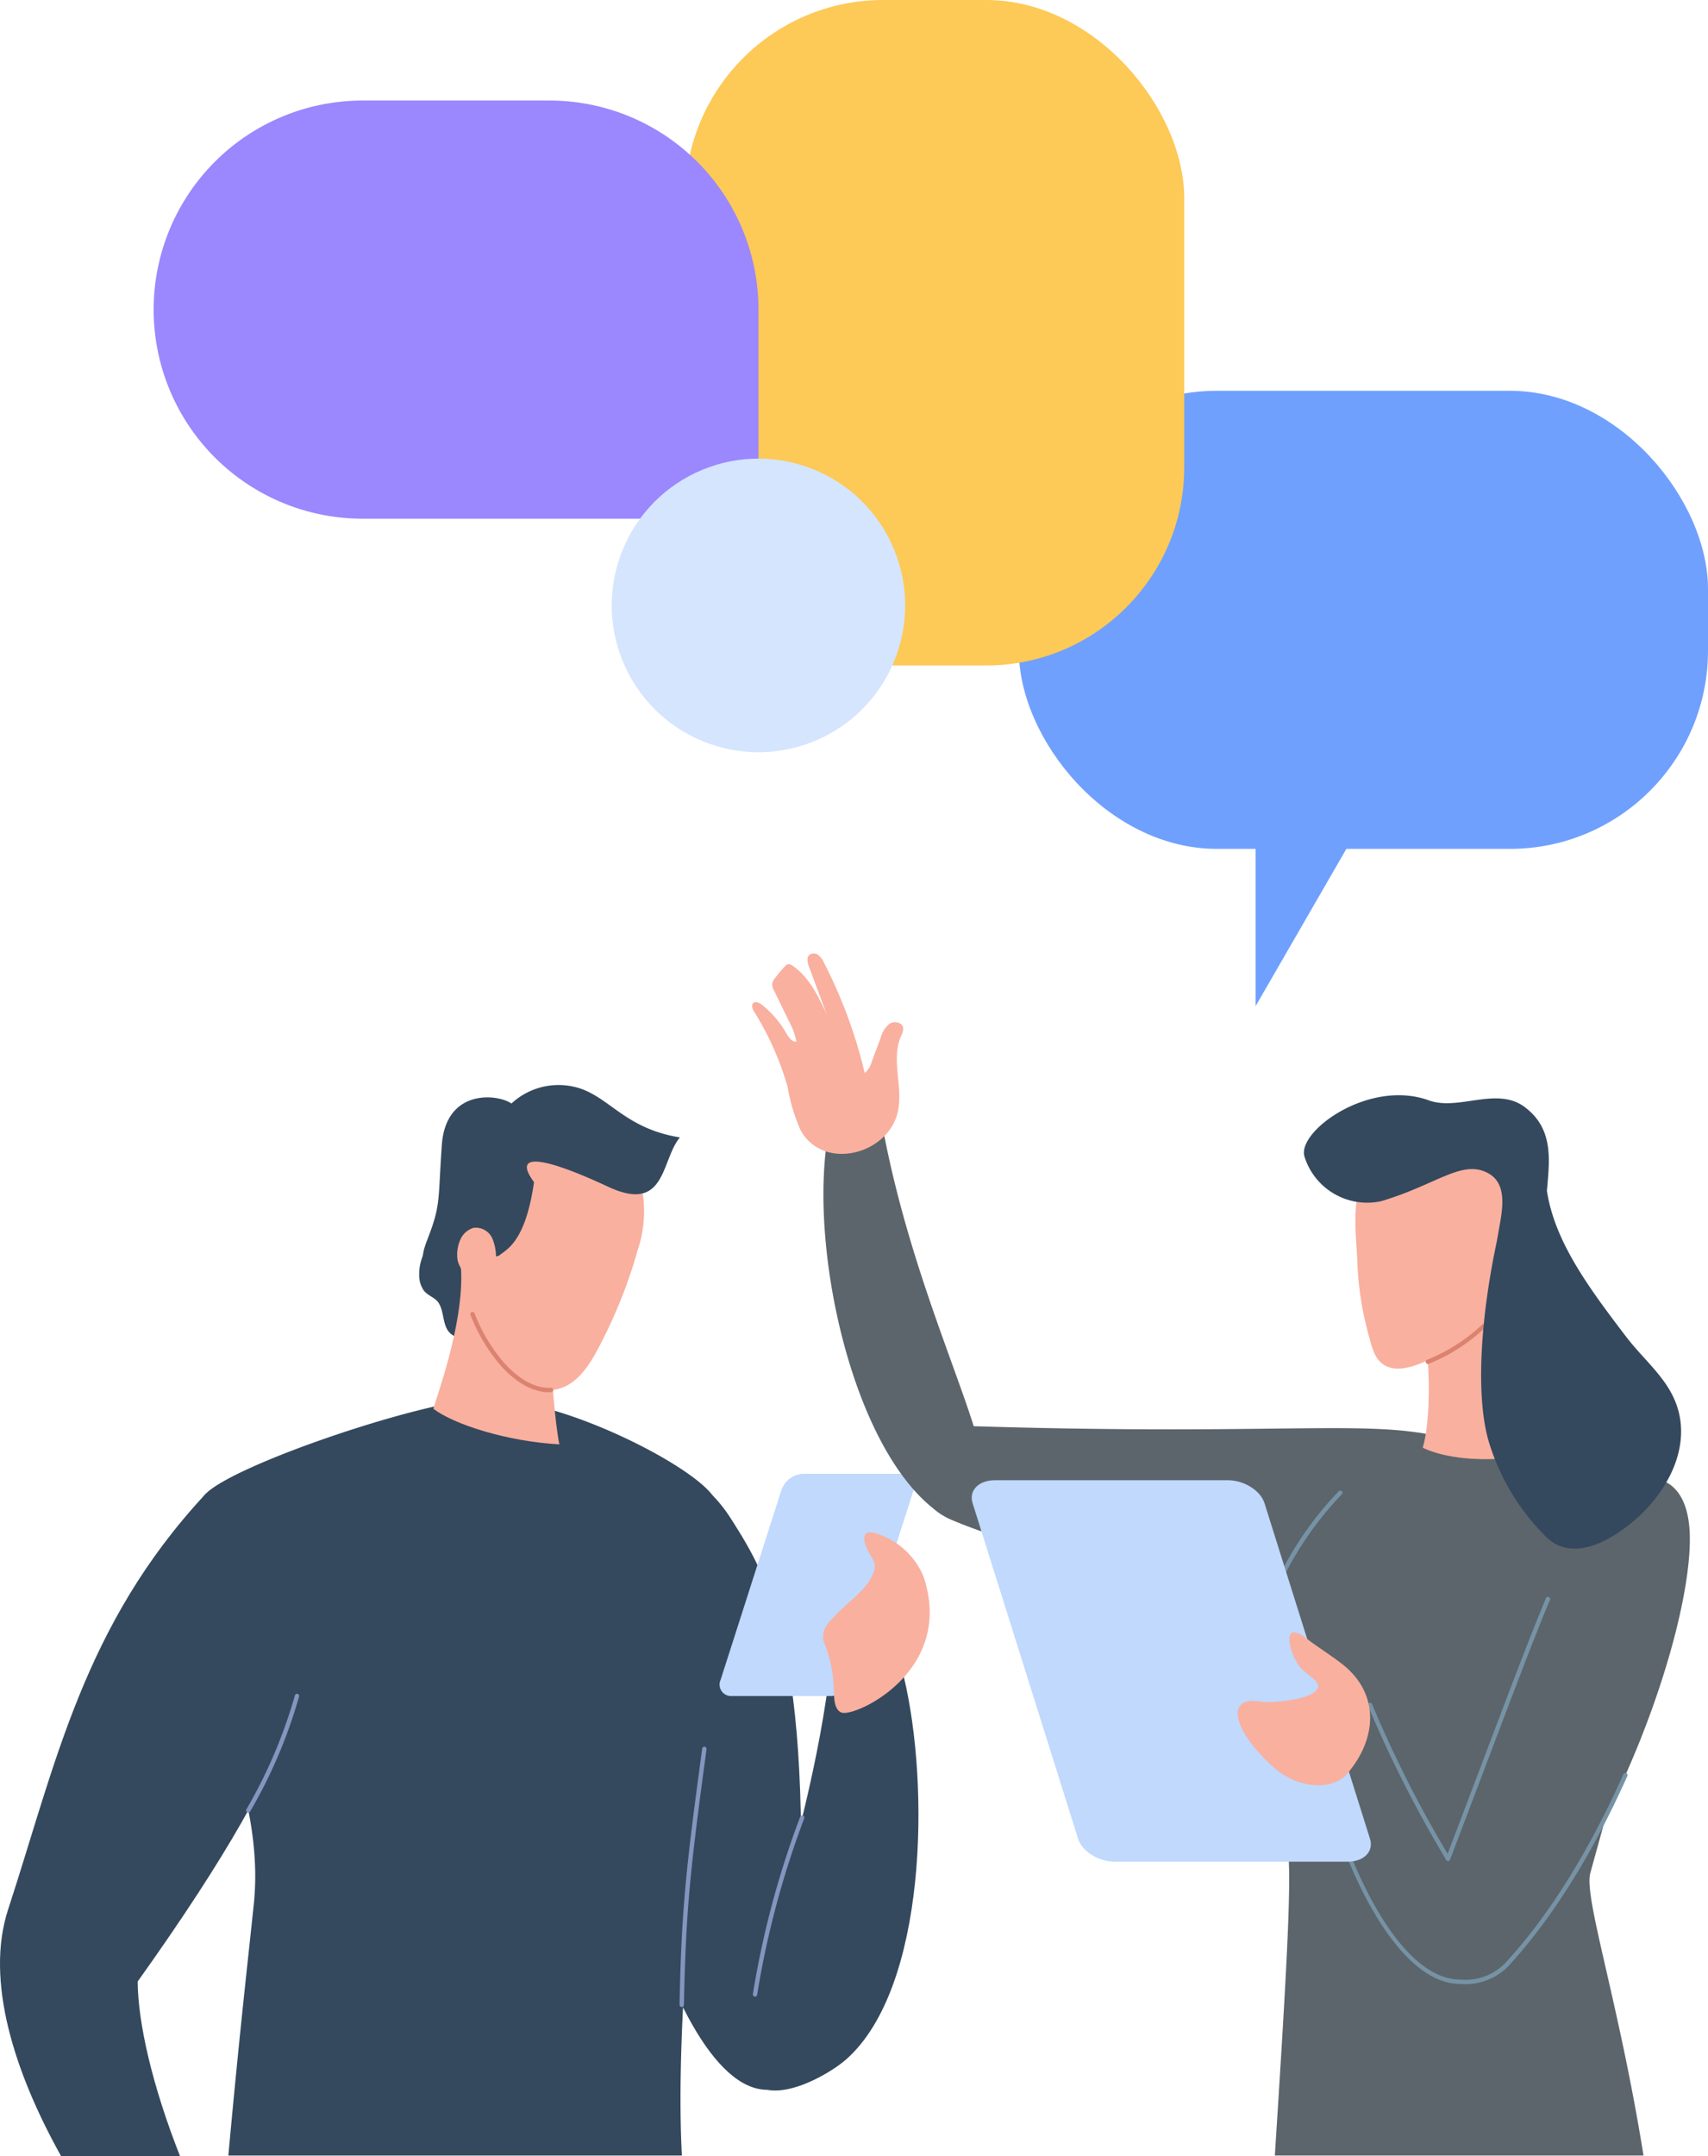 <svg id="Grupo_16493" data-name="Grupo 16493" xmlns="http://www.w3.org/2000/svg" width="206.544" height="260.604" viewBox="0 0 206.544 260.604">
  <g id="Grupo_16486" data-name="Grupo 16486" transform="translate(0 131.133)">
    <g id="Grupo_16483" data-name="Grupo 16483" transform="translate(0 37.929)">
      <path id="Trazado_27386" data-name="Trazado 27386" d="M1042.714,408.995c7.379-8.753,12.63-4.021,15.456.4,4.918,7.7,10.222,16.851,7.919,58.487-.238,3.646-1.524,6.073-3.542,10.51C1049.7,478.394,1038.833,430.254,1042.714,408.995Z" transform="translate(-969.758 -394.878)" fill="#34495e"/>
      <path id="Trazado_27387" data-name="Trazado 27387" d="M955.769,447.621c1.449-13.834-6.532-25.968-7.649-39.568a17.244,17.244,0,0,1,1.479-9.584c1.786-3.369,26.953-11.943,34.26-11.943,9.464,0,25.371,8.269,27.568,11.943,3.134,5.241-5.335,52.533-3.887,79.514H952.693C954.067,462.985,954.926,455.667,955.769,447.621Z" transform="translate(-925.08 -386.526)" fill="#34495e"/>
      <path id="Trazado_27388" data-name="Trazado 27388" d="M1086.481,440.085c.214-1.9-.147-7.346,2.333-7.853,3.749-.767,5.956,7.428,6.479,9.615,3.166,13.245,2.767,37.574-6.939,46.212-2.164,1.926-8.946,5.786-11.623,2.534C1073.275,486.395,1083.781,464.049,1086.481,440.085Z" transform="translate(-985.994 -408.249)" fill="#34495e"/>
      <path id="Trazado_27389" data-name="Trazado 27389" d="M905.24,457.609c5.741-17.532,9.1-34.334,23.819-50.155,7.194-5.19,11.987,7.172,11.984,12.421,0,8.848,2.068,15.308-20.135,46.443.035,5.076,1.8,12.693,5.126,21.115H911.654C906.021,477.349,902.421,466.22,905.24,457.609Z" transform="translate(-904.259 -395.891)" fill="#34495e"/>
      <path id="Trazado_27390" data-name="Trazado 27390" d="M1071.765,430.675H1083.8a2.954,2.954,0,0,0,2.607-1.974l7.347-22.916a1.391,1.391,0,0,0-1.341-1.975h-12.038a2.954,2.954,0,0,0-2.607,1.975l-7.347,22.916A1.39,1.39,0,0,0,1071.765,430.675Z" transform="translate(-983.275 -394.75)" fill="#c0d9fd"/>
      <path id="Trazado_27391" data-name="Trazado 27391" d="M1106.27,422.6a9.114,9.114,0,0,0-5.924-5.218c-1.672-.481-1.287,1.222-.757,2.185.486.881,1.068,1.445.68,2.53-.774,2.164-2.99,3.507-4.479,5.087-.985,1.047-1.792,1.655-1.616,3.2a16.114,16.114,0,0,1,1.269,5.987c.036.817,0,2.375.932,2.716C1098.018,439.7,1110.172,434.057,1106.27,422.6Z" transform="translate(-994.612 -401.17)" fill="#f9b09f"/>
      <g id="Grupo_16480" data-name="Grupo 16480" transform="translate(29.764 35.662)">
        <path id="Trazado_27392" data-name="Trazado 27392" d="M961.3,468.9a.262.262,0,0,0,.229-.134,60.114,60.114,0,0,0,5.91-13.875.262.262,0,1,0-.506-.133,59.651,59.651,0,0,1-5.861,13.753.262.262,0,0,0,.229.39Z" transform="translate(-961.04 -454.559)" fill="#8695bf"/>
      </g>
      <g id="Grupo_16481" data-name="Grupo 16481" transform="translate(82.181 42.052)">
        <path id="Trazado_27393" data-name="Trazado 27393" d="M1061.3,498.2a.263.263,0,0,0,.262-.257c.223-11.822.877-17.17,2.733-30.894a.261.261,0,0,0-.224-.295.257.257,0,0,0-.3.224c-1.86,13.746-2.514,19.1-2.738,30.954a.262.262,0,0,0,.257.267Z" transform="translate(-1061.037 -466.75)" fill="#8695bf"/>
      </g>
      <g id="Grupo_16482" data-name="Grupo 16482" transform="translate(91.041 50.365)">
        <path id="Trazado_27394" data-name="Trazado 27394" d="M1078.2,504.49a.262.262,0,0,0,.259-.225,109.64,109.64,0,0,1,5.69-21.308.262.262,0,1,0-.493-.177,110.093,110.093,0,0,0-5.715,21.41.262.262,0,0,0,.223.3Z" transform="translate(-1077.939 -482.608)" fill="#8695bf"/>
      </g>
    </g>
    <g id="Grupo_16485" data-name="Grupo 16485" transform="translate(50.694)">
      <path id="Trazado_27395" data-name="Trazado 27395" d="M1005.6,330.833a23.664,23.664,0,0,1-2.624,8.98c-.955,1.566-2.05,3.252-2.006,5.153a3.191,3.191,0,0,0,.564,1.968c.5.638,1.333.8,1.781,1.486.7,1.068.435,2.7,1.369,3.633.74.738,1.883.585,2.851.461,2.118-.271,3-1.8,2.941-3.848a26.534,26.534,0,0,0-.679-3.555,10.742,10.742,0,0,1,.416-4.346c.427-1.817-.026-4.294-1.965-5.137C1007.363,335.244,1006.464,330.291,1005.6,330.833Z" transform="translate(-1000.969 -322.079)" fill="#34495e"/>
      <path id="Trazado_27396" data-name="Trazado 27396" d="M1017.72,354.831l-10.123.862c.4,6.909-3.29,16.341-3.332,16.972,2.573,1.915,8.885,3.922,15.22,4.289C1018.5,372.121,1017.783,355.281,1017.72,354.831Z" transform="translate(-1002.538 -333.517)" fill="#f9b09f"/>
      <path id="Trazado_27397" data-name="Trazado 27397" d="M1015.1,352.855c1.752,2.159,4.4,4.1,7.1,3.44,2.242-.551,3.678-2.694,4.77-4.728a59.507,59.507,0,0,0,4.84-11.975,14.65,14.65,0,0,0,.69-6.555c-.812-4.437-5.4-7.584-9.909-7.545a12.053,12.053,0,0,0-11.982,9.946A22.172,22.172,0,0,0,1015.1,352.855Z" transform="translate(-1005.417 -319.557)" fill="#f9b09f"/>
      <g id="Grupo_16484" data-name="Grupo 16484" transform="translate(6.188 27.434)">
        <path id="Trazado_27398" data-name="Trazado 27398" d="M1022.279,376.205c.089,0,.178,0,.269-.008a.261.261,0,0,0,.247-.276.253.253,0,0,0-.276-.247c-2.784.139-5.156-2.375-6.043-3.469a20.666,20.666,0,0,1-3.2-5.532.262.262,0,1,0-.489.191,21.221,21.221,0,0,0,3.277,5.672C1016.979,373.657,1019.368,376.205,1022.279,376.205Z" transform="translate(-1012.774 -366.506)" fill="#db8370"/>
      </g>
      <path id="Trazado_27399" data-name="Trazado 27399" d="M1002.292,332.988c1.709-4.382,1.317-4.662,1.8-11.548s6.789-6.192,8.419-5.031a8.384,8.384,0,0,1,8.585-1.724c3.535,1.353,5.487,4.8,11.788,5.82-2.312,2.751-1.629,9.254-8.689,5.957-6.733-3.144-11.936-4.625-8.954-.551-1.057,7.394-3.386,8.133-4.242,8.894C1006.265,335.935,999.951,338.989,1002.292,332.988Z" transform="translate(-1001.359 -314.169)" fill="#34495e"/>
      <path id="Trazado_27400" data-name="Trazado 27400" d="M1009.767,350.866a4.462,4.462,0,0,1,.332-2.337,2.53,2.53,0,0,1,1.619-1.459,2.182,2.182,0,0,1,2.316,1.41,5.728,5.728,0,0,1,.275,3.21,3.554,3.554,0,0,1-1.319,2.548C1012.117,354.757,1009.9,352.108,1009.767,350.866Z" transform="translate(-1005.14 -329.805)" fill="#f9b09f"/>
    </g>
  </g>
  <g id="Grupo_16492" data-name="Grupo 16492" transform="translate(90.953 115.242)">
    <g id="Grupo_16491" data-name="Grupo 16491">
      <path id="Trazado_27401" data-name="Trazado 27401" d="M1168.2,361.283c-8.879-1.9-19.789-.031-55.8-1.136-2.55-8.1-8.131-20.8-10.99-36.021l-6.831,2.134c-1.787,13.693,3.312,36.079,12.82,43.739l.038.035c.013.01.025.025.038.035s.048.035.074.056a8.14,8.14,0,0,0,2.192,1.349c17.727,7.522,45.019,7.494,55.53,3.711C1175.139,371.634,1173.546,362.428,1168.2,361.283Z" transform="translate(-1085.603 -303.015)" fill="#5c656b"/>
      <path id="Trazado_27402" data-name="Trazado 27402" d="M1235.811,447.862q2.831-10.251,5.661-20.5c1.882-6.817,3.771-13.667,4.584-20.692.211-1.821.311-3.809-.707-5.335-1.151-1.726-3.364-2.332-5.391-2.776a194.289,194.289,0,0,0-22.242-3.531c-6.74-.674-14.209,8.388-18.487,15.246-4.867,7.8-.752,27.956.046,35.189.436,3.952-.372,17.064-1.614,36.549h44.582C1239.225,463.235,1235,450.8,1235.811,447.862Z" transform="translate(-1134.45 -336.734)" fill="#5c656b"/>
      <g id="Grupo_16487" data-name="Grupo 16487" transform="translate(64.064 64.915)">
        <path id="Trazado_27403" data-name="Trazado 27403" d="M1200.249,417.708a.262.262,0,0,1-.23-.387,40.992,40.992,0,0,1,6.841-9.552.262.262,0,1,1,.37.372,40.467,40.467,0,0,0-6.75,9.431A.262.262,0,0,1,1200.249,417.708Z" transform="translate(-1199.987 -407.693)" fill="#7693a6"/>
      </g>
      <path id="Trazado_27404" data-name="Trazado 27404" d="M1241.222,408.993c-4.413,7.264-6.459,13.478-17.262,41.84a147.717,147.717,0,0,1-9.424-18.611l-6.389,4.7c1.457,10.431,8.693,28.763,17.311,28.763a6.994,6.994,0,0,0,5.991-2.495c12.929-14.272,21.869-40.057,21.749-51.228C1253.084,401.476,1244.06,404.321,1241.222,408.993Z" transform="translate(-1139.805 -341.398)" fill="#5c656b"/>
      <g id="Grupo_16488" data-name="Grupo 16488" transform="translate(68.079 77.741)">
        <path id="Trazado_27405" data-name="Trazado 27405" d="M1225.835,478.987c-.209,0-.42-.007-.635-.024-8.858,0-16.138-18.872-17.552-28.988a.263.263,0,0,1,.1-.248l6.389-4.7a.266.266,0,0,1,.228-.04.263.263,0,0,1,.171.156,141.354,141.354,0,0,0,9.064,17.972l.07.122c1.6-4.216,3.015-7.936,4.266-11.239,3.479-9.181,5.777-15.247,7.631-19.68a.262.262,0,0,1,.483.2c-1.85,4.425-4.147,10.487-7.624,19.663-1.3,3.439-2.777,7.329-4.465,11.76a.262.262,0,0,1-.224.168.265.265,0,0,1-.248-.132l-.344-.606a146.4,146.4,0,0,1-8.972-17.722l-5.988,4.4c1.443,10,8.5,28.383,17.03,28.383a6.749,6.749,0,0,0,5.8-2.409c6.39-7.055,11.091-16.079,13.909-22.407a.262.262,0,0,1,.479.213c-2.834,6.363-7.562,15.44-14,22.546A7.233,7.233,0,0,1,1225.835,478.987Z" transform="translate(-1207.645 -432.161)" fill="#7693a6"/>
      </g>
      <path id="Trazado_27406" data-name="Trazado 27406" d="M1145.743,451.4h28.143c1.976,0,3.188-1.241,2.706-2.771l-12.759-40.566c-.481-1.53-2.474-2.771-4.449-2.771h-28.143c-1.976,0-3.188,1.241-2.706,2.771l12.759,40.566C1141.775,450.158,1143.767,451.4,1145.743,451.4Z" transform="translate(-1101.875 -341.635)" fill="#c0d9fd"/>
      <path id="Trazado_27407" data-name="Trazado 27407" d="M1194.2,456.747c2.783,2.465,6.98,2.865,8.82.73,3.647-4.232,3.938-9.626-.457-13.158-1.405-1.13-3-2.072-4.4-3.163-2.819-2.207-2.415.805-1.151,2.986.881,1.519,3.727,2.286,1.939,3.557-1.158.823-5.07,1.284-6.367,1.053C1188.148,447.962,1189.243,452.36,1194.2,456.747Z" transform="translate(-1131.074 -358.333)" fill="#f9b09f"/>
      <g id="Grupo_16490" data-name="Grupo 16490" transform="translate(66.726 17.128)">
        <path id="Trazado_27408" data-name="Trazado 27408" d="M1229.919,356.4c2.423,7.745,2.522,17.349,1.343,21.451,4.34,2.081,12.41,1.6,15.363-.007-1.177-8.949-1.973-16.356-3.746-21.979Z" transform="translate(-1216.891 -335.247)" fill="#f9b09f"/>
        <path id="Trazado_27409" data-name="Trazado 27409" d="M1217.773,330.871c-1.286,2.466-.731,6.839-.6,9.56a38.253,38.253,0,0,0,1.309,8.8c.5,1.733.774,3.707,2.825,4.183,2.215.515,5.39-1.431,7.295-2.39,5.208-2.623,7.924-7.018,8.741-12.733.755-5.283.722-12.118-5.855-13.282-3.554-.629-9.586-.027-12.155,2.8-.894.987-.939,2.386-1.751,3.447C1217.692,331.565,1217.7,331.249,1217.773,330.871Z" transform="translate(-1210.716 -320.457)" fill="#f9b09f"/>
        <g id="Grupo_16489" data-name="Grupo 16489" transform="translate(14.73 27.66)">
          <path id="Trazado_27410" data-name="Trazado 27410" d="M1233.429,374.122a.262.262,0,0,1-.1-.506,21.208,21.208,0,0,0,6.639-4.242.262.262,0,0,1,.374.368,21.806,21.806,0,0,1-6.82,4.361A.26.26,0,0,1,1233.429,374.122Z" transform="translate(-1233.167 -369.296)" fill="#db8370"/>
        </g>
        <path id="Trazado_27411" data-name="Trazado 27411" d="M1205.131,323.936a7.939,7.939,0,0,0,9.3,5.392c6.661-1.986,9.673-5,12.79-3.443,2.864,1.43,1.619,5.355,1.262,7.849-.586,4.093,1.478,7.384,3.944,10.488a4.125,4.125,0,0,1,.4-.126c-.132-1.823,1.286-3.92,1.6-5.755.428-2.472-.043-4.771-.112-7.234-.128-4.593,1.943-9.784-2.548-13.15-3.38-2.533-8,.5-11.6-.81C1212.949,314.527,1204.221,320.881,1205.131,323.936Z" transform="translate(-1205.066 -316.528)" fill="#34495e"/>
        <path id="Trazado_27412" data-name="Trazado 27412" d="M1253.9,338.478c.964,6.13,4.979,11.582,9.581,17.614,2.525,3.309,5.908,5.66,6.545,10.05.675,4.663-2.165,9.29-5.618,12.207-2.977,2.514-7.495,5.041-10.662,1.875a27.321,27.321,0,0,1-6.8-11.2c-1.746-5.556-1.079-15.444.995-24.916C1250.3,336.9,1253.9,338.478,1253.9,338.478Z" transform="translate(-1224.514 -326.902)" fill="#34495e"/>
      </g>
      <path id="Trazado_27413" data-name="Trazado 27413" d="M1083.629,305.2a21.889,21.889,0,0,1-1.575-5.251,35.524,35.524,0,0,0-4.05-9.077c-.184-.313-.36-.744-.107-1.005.276-.286.755-.06,1.065.188a12.107,12.107,0,0,1,2.922,3.4c.288.5.673,1.1,1.249,1.057a8.82,8.82,0,0,0-.916-2.493l-1.793-3.683a1.537,1.537,0,0,1-.223-.825,1.472,1.472,0,0,1,.335-.679,16.188,16.188,0,0,1,1.172-1.4.8.8,0,0,1,.416-.284.783.783,0,0,1,.555.191c1.988,1.375,3.093,3.672,4.111,5.864l-2.14-5.741c-.18-.482-.33-1.1.054-1.447a.885.885,0,0,1,1.076.028,2.512,2.512,0,0,1,.683.929,58.688,58.688,0,0,1,4.921,13.328,2.63,2.63,0,0,0,.84-1.334l1.113-2.983a3.12,3.12,0,0,1,1.068-1.655c.566-.357,1.506-.159,1.626.5a1.838,1.838,0,0,1-.263,1.027c-1.217,2.791.257,6.064-.362,9.045C1094.322,308.139,1086.386,310.23,1083.629,305.2Z" transform="translate(-1077.771 -283.854)" fill="#f9b09f"/>
    </g>
  </g>
  <rect id="Rectángulo_4170" data-name="Rectángulo 4170" width="83.335" height="55.365" rx="23.958" transform="translate(206.544 102.597) rotate(180)" fill="#70a0fe"/>
  <rect id="Rectángulo_4171" data-name="Rectángulo 4171" width="60.36" height="80.431" rx="23.958" transform="translate(143.206 80.431) rotate(180)" fill="#fdc957"/>
  <path id="Trazado_27414" data-name="Trazado 27414" d="M1193.914,249.488V273.87l14.078-24.381Z" transform="translate(-1042.081 -152.26)" fill="#70a0fe"/>
  <path id="Rectángulo_4172" data-name="Rectángulo 4172" d="M25.267,0H47.872A25.267,25.267,0,0,1,73.139,25.267v25.27a0,0,0,0,1,0,0H25.267A25.267,25.267,0,0,1,0,25.27v0A25.267,25.267,0,0,1,25.267,0Z" transform="translate(18.58 12.153)" fill="#9b87fe"/>
  <circle id="Elipse_1099" data-name="Elipse 1099" cx="17.741" cy="17.741" r="17.741" transform="translate(68.538 63.571) rotate(-22.5)" fill="#d5e5fd"/>
</svg>
